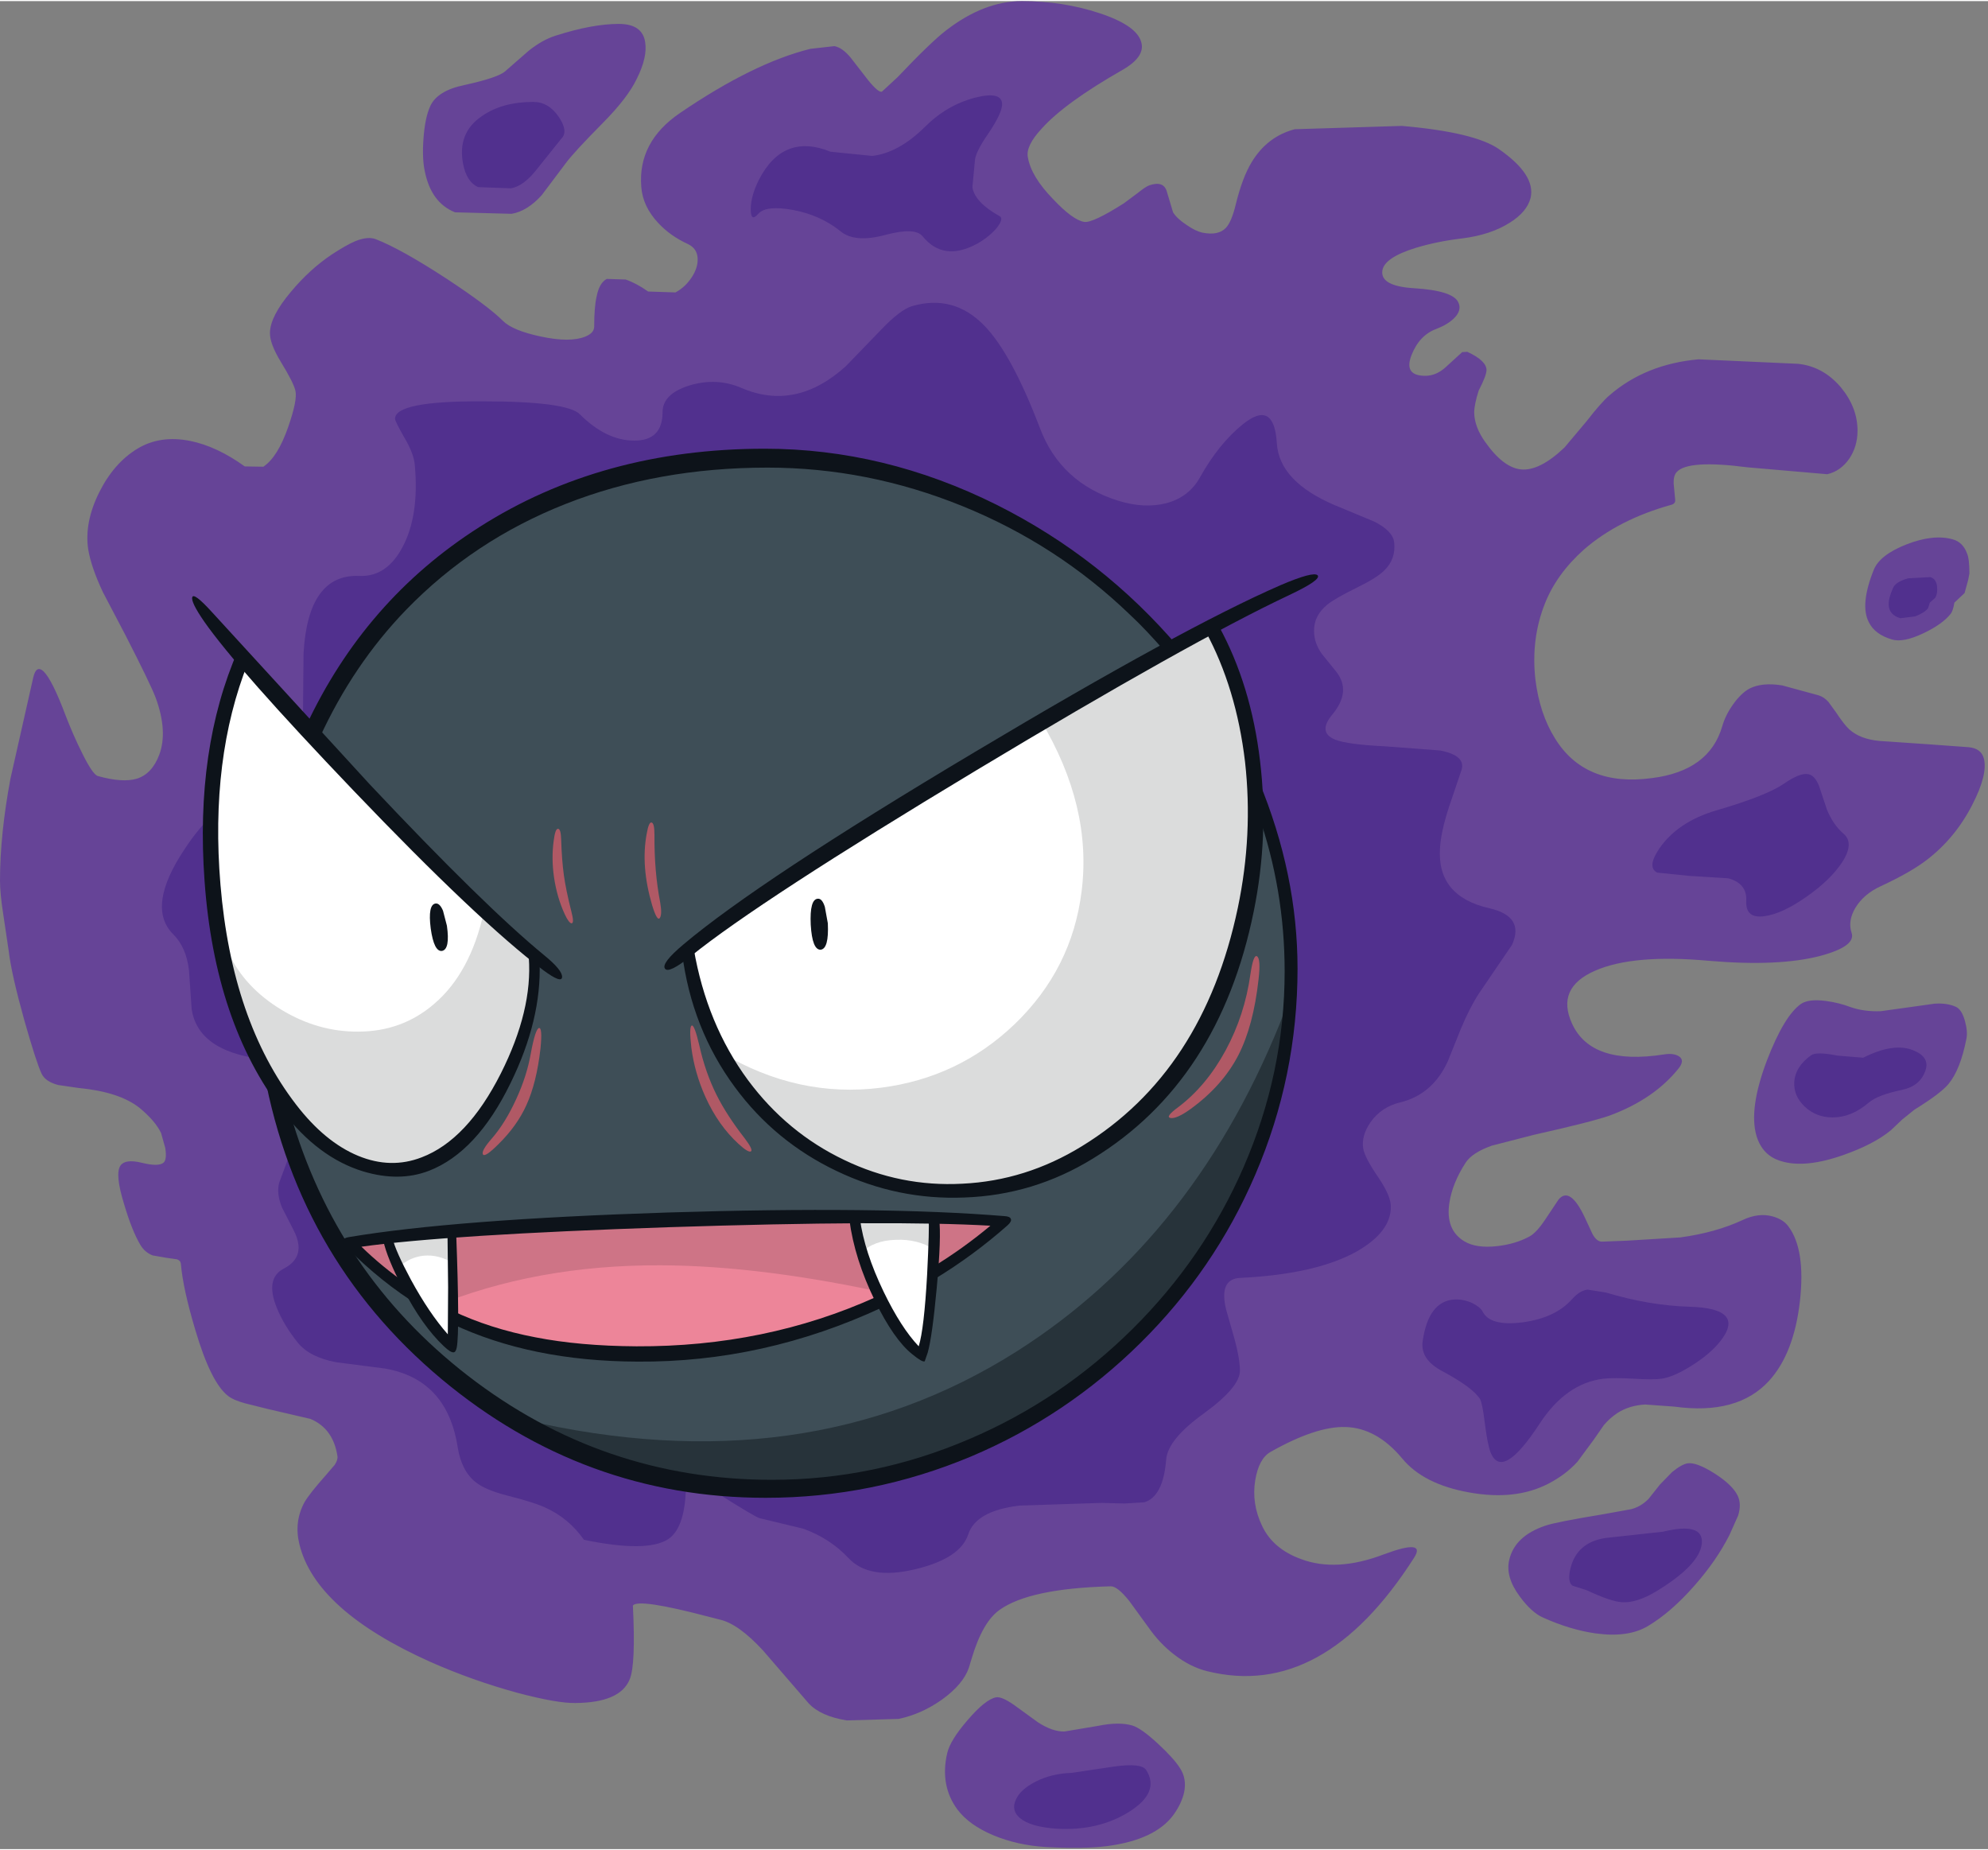 <svg xmlns="http://www.w3.org/2000/svg" width="331" height="308" viewBox="0.0 0.0 331.4 308.0"><rect x="0.0" y="0.0" width="331.4" height="308.0" fill="#808080" stroke="none"/><path fill="#664497" d="M327.9 132q-2.2 6.05-7.7 10.35-2.45 1.9-5.6 3.4l-4.4 2.1q-3.8 2.05-2.9 6.8-3.35 3.9-9.55 4.7-3.9.5-12.15-.25l-12.65-.45q-6.75.55-10.85 3.95-1.5 1.25-1.65 3.95-.2 2.85 1.4 5.35 4.3 6.7 16.7 4.75-5.9 7.4-19.75 10.7l-9.3 2.25q-4.4 1.35-5.85 3.5-3.15 4.75-3 8.85.15 3.8 3 5.5 2.75 1.65 8.65.3 6.55-1.5 7.75-5.85 1.9-.6 3.4 2.55 1.6 3.4 3.8 3.15l10.05-.4q7.9-.6 13.55-3.25 3.85-1.8 5.8.7 1.75 2.25 1.65 7.1-.05 4.6-1.7 9.5-1.65 5.05-4.25 7.9-4.2 4.6-11.65 3.7l-5.85-.55q-3.3 0-5.7 1.55-2 1.3-4.8 5.6-2.6 4.05-6.65 6.15-5.35 2.8-12.3 1.75-6.95-1-10.25-5-4.95-6-11.45-6.05-5.25 0-12.3 4-2.4 1.4-3 5.9-.65 4.8 1.45 8.8 5.8 11.05 24.4 3.95-8.7 13.7-19.35 16.8-6.3 1.8-14.65-.25-3.7-.9-8.1-7.15-4.15-5.8-6.3-5.75-15 .4-20.35 4.95-2.05 1.7-3.2 4.45l-1.65 4.95q-1.6 4.75-10.5 6.9-9.15 2.2-13.25-2.2-5.65-6.1-8.5-8.6-4.7-4.1-8.2-4.9l-8.75-2.1q-6.8-1.3-6.8.65 0 9.4-.95 11.45-1.55 3.4-8.45 3.8-2.8.15-9.35-1.8-7-2.1-13.95-5.4-18.35-8.7-20.55-17.9-1.2-4.9 2.3-9.1l2.5-2.85q1.15-1.45.95-2.55-1.1-6.75-8-9.2-7.6-1.55-9.6-3.1-2.7-2.1-5.65-9.65-2.6-6.7-2.85-10-.15-1.65-2.6-1.8-2.85-.25-3.75-1.75-1.55-2.7-2.7-7.45-1.25-5.15.25-4.85l3.95.6q2.3-.1 2.2-2.35-.2-4.25-1.75-6.25l-4.15-3.75q-3.4-3-8.05-3.45-3.9-.4-4.7-1.95-1.55-3.1-3.6-8.5-2.85-7.5-3.25-11-1.4-11.9.05-23.15.85-7.05 4.2-21.15.3-1.3 3.5 7.15 3.6 9.55 5.3 10l5.95.4q3.85-.9 5.45-5.2 2.25-6.05-3.15-17.05l-4.45-8.95q-2.4-5.15-2.95-8.75-.65-4.3 1.2-8.2 1.75-3.75 5.25-6 8.15-5.15 17 1.25Q44.05 81 47.9 74q3.55-6.4 2.9-9.2-.45-2.15-2.3-5.6-1.65-3.05-1.65-3.65.15-4.15 5.55-9.75 5.7-5.9 9.7-4.35 4.2 1.6 11.7 6.3 7.35 4.55 9.7 6.9 2.55 2.55 9.4 2.75 7.05.25 7.05-3.15 0-4.25 1.65-5.9 1.95-2.05 5.95.75 2.1 1.45 4.5.65 2.1-.7 3.65-2.8 1.5-2.05 1.45-4.05-.05-2.2-2.1-3.2-5.2-2.5-6.35-8.55-1.35-7.1 6.2-12.25 6.95-4.8 14.05-7.1 4.15-1.35 10.6-2.3 1.45 2.55 3.65 4.55 2.4 2.2 3.95 1.9 1.1-.2 7.6-7.05 7.75-6.75 15.6-6.75 10.35 0 15.8 2.7 5.75 2.85 0 6.1-17.4 10.05-16.4 15.25.6 3.35 4.75 7.4 3.8 3.65 6.1 4.05 1.55.25 5.65-2.2 4.9-2.95 5.65-3.2 1.5-.5 1.55.6.2 2.15.65 2.9 1.55 2.55 5.05 3.5 3.5.95 5.8-.7.95-.65 1.55-2.9.6-2.85 1.1-4.4 1.95-6.1 7.9-7.65 6-1.6 17.6-1.1 12.2.55 15.95 3.15 5.95 4.15 4.85 7.5-1.2 3.6-10.25 4.8-6.1.8-10.5 3.1-5.2 2.7-3.3 5.7 1.1 1.75 5.7 1.8 4.4 0 5.45 2.3.6 1.25-1.75 2.8-3.3 2.15-3.8 2.8-1.5 1.9-1.4 4.35.15 2.65 2.55 2.65 2.25 0 4.15-1.1l3.5-2.4q1.85.9 1.95 2.2.1.7-.65 2.85-1.6 4.85 1.3 9 2.8 4 5.65 4.75 4.1 1.05 9.05-3.85l7.2-7q3.5-3.1 6.85-4.6 7.35-3.3 23.45-1.6 3.2.35 5.6 2.75 2.15 2.1 2.95 5.1.8 2.95-.15 5.1-1 2.35-3.7 2.6l-9-.25-8.7-.8q-9.05-.35-8.7 6.6-17.2 4.75-21.7 19.15-1.8 5.7-1.05 11.8.65 5.55 3.1 9.55 2.75 4.4 7.55 6.5 4.45 1.9 9.5 1.4 4.95-.5 8.7-3.1 3.95-2.75 5.2-7 1.45-4.95 6.05-5.5 2.9-.35 7.9 1.25.65.2 3.35 3.7 2.4 3.1 7.2 3.6l14.2 1.8q2.6.35.55 6.05M162.3 287.85q2.35-2.5 3.9-2.85.3-.05 3.85 2.15 3.75 2.3 7.75 2.15l5.35-.95q3.35-.7 5.35-.1 1.3.4 3.55 2.45 2.15 1.95 3.2 3.55 1.85 2.8-1 6.75-2.65 3.65-9.1 5.05l-10.8.7q-7.7-.45-11.9-4.35-4.4-4.05-2.95-10.2.4-1.85 2.8-4.35"/><path fill="#664497" d="M103.15 5.4q3.8 0 3.85 2.35.05 1.3-1.65 4.85-1 2.15-3.05 4.35l-3.8 3.7q-1.2 1.1-6.45 8.05-3.5 4.55-6.9 5.15l-8.8-.25q-3-1.4-3.95-6.2-.45-1.95-.3-5.7.15-4.45 1.3-5.25 1.55-1.05 4.25-1.35 3.35-.45 4.55-.9l3.7-3q2.6-2.55 7-3.9 6.2-1.9 10.25-1.9M280.2 245.7l1.4-.75q.45 0 1.35.8.5.45 2.4 1.15 1.75.7 2.25 1.3 2.15 2.7-.05 7.05-2 3.85-5.5 7.6-3.7 4.05-7.75 6.5-3.15 1.9-7.85 1.5-4.05-.35-8.15-2.25-1.85-.85-3.55-2.9-2.15-2.6-1.6-5 1.05-4.4 7.6-6.25 3.65-1.05 11.35-2.25 2.6-.6 4.5-2.75 2.95-3.25 3.6-3.75M325.65 168.4q1.75.75 1.2 4l-1.4 4.85q-.9 2.85-4.55 5.35-4.35 2.6-6.3 4.2-4.45 3.75-11.05 5.5-8.25 2.15-9.9-3.45-1.2-4.15 2.1-11.6 2.95-6.65 5.65-8.65 1.1-.8 3.4-.7l3.35.55q3.75 1.35 9.75.2l7.75-.25M325.25 91.6q1.8.5 2.15 2.95.3 2.15-.65 3.65l-.85.8-.9.8q-.15.25-.2.95l-.3.85q-1.2 1.45-4.2 2.55-3 1.15-4.65.65-3.7-1.05-3.8-4.35-.1-1.95 1.3-5.3.8-2.05 4.9-3.25l7.2-.3"/><path fill="#51308e" d="M200.05 79.35q3.1-5.55 7.1-8.8 5.25-4.25 5.7 3.15.4 6.4 9.75 10.35l6.5 2.7q3.05 1.55 3.3 3.4.35 2.8-1.65 4.75-1.25 1.25-4.65 2.9-3.65 1.8-4.85 2.8-2.25 1.85-2.2 4.4 0 1.95 1.3 3.8l2.35 2.9q2.65 3.3-.6 7.2-2.5 3 .5 4.2 2.05.8 8.25 1.1l9.25.7q4.25.85 3.55 3.2l-2.1 6.2q-1.35 4.15-1.5 6.85-.55 8.05 8.25 10.05 5.9 1.35 3.75 6.1l-5.55 8.15q-1.55 2.4-3 5.9l-2.15 5.35q-2.55 5.55-7.95 6.85-3.1.75-4.9 3.25-1.6 2.3-1.25 4.45.25 1.5 2.55 4.85 2.1 3.1 2.05 4.9 0 4.1-5.6 7.35-6.85 3.85-19.55 4.45-3.55.2-2.3 5.3l1.4 4.9q.85 3.1.9 5.2.05 2.75-5.9 7.1-6.15 4.4-6.4 7.8-.5 6.15-3.65 7.1l-3.3.2-3.85-.1-13.65.45q-7.25.85-8.55 4.8-1.3 4-8.8 5.8-7.7 1.85-11.15-1.85-3.1-3.3-7.55-4.9l-7.25-1.75q-.6-.1-6.95-4.1-5.35-3.3-5.35-1.8 0 7.35-2.9 9.35-3.5 2.35-14.1.15-2.5-3.55-6.3-5.3-1.85-.9-6.4-2.05-3.75-.95-5.35-2.25-2.35-1.85-3-5.8-1.75-11.35-12.15-13.15L56 226.85q-4.4-.85-6.35-3.25-2.3-2.85-3.5-5.8-2-4.9 1.15-6.55 3.9-2 1.65-6.4l-1.95-3.8q-.95-2.35-.45-4.15l2.2-5.9q1.65-4.4 1.6-6.15-.2-4.35-1.1-6.1-1.1-2.05-3.85-2.25-12.3-.95-13.45-8.5l-.45-6.5q-.45-3.8-2.6-5.95-4.6-4.55 1.9-14.25 2.35-3.6 5.25-6.25 2.8-2.55 3.8-2.3 7.35 2.1 9.6-4.05 1-2.65 1.05-8.95l.1-11.05q.75-13.25 9.3-12.9 4.6.2 7.25-4.9 2.75-5.25 2-13.55-.15-1.95-1.8-4.7-1.5-2.65-1.5-3.05.05-2.95 14.45-2.9 14.2 0 16.35 2.15 4.4 4.4 9.1 4.4 4.7 0 4.7-4.75 0-3.05 4.5-4.45 4.5-1.35 8.6.4 9.1 3.95 17.45-3.6l5.9-6.1q3.15-3.3 5.1-3.9 6.95-2.05 12.1 3.25 4.55 4.7 9.25 17.05 3.45 9.15 13.15 12.15 4.3 1.3 7.85.4 3.85-1 5.7-4.35M172.65 296.75q2.65-1.35 5.95-1.45l7.05-1.05q4.6-.65 5.4.55 2.4 3.7-2.85 7-5.15 3.2-12.05 2.8-4.35-.3-6.1-1.75-1.55-1.3-.7-3.1.75-1.7 3.3-3M276 265.1q-3.2 1.9-5.6 1.75-1.85-.1-5.9-2l-2.35-.75q-.9-.6-.35-2.9 1.05-4.3 5.8-5.05l9.6-1.05q6.8-1.65 6.5 1.95-.35 3.6-7.7 8.05M299.1 180.2q.15-2.6 2.8-4.5.85-.65 4.4.05l4.3.35q5.05-2.55 8.3-1.25 2.8 1.1 2.1 3.3-.85 2.65-3.9 3.3-4.1.85-5.6 2.15-2.85 2.45-6 2.45-2.75 0-4.65-1.8-1.85-1.75-1.75-4.05M321.8 96q.95.3 1.1 1.5.15 1.15-.3 1.95l-.45.4-.45.4-.15.5-.15.45q-.6.75-2.15 1.35l-2.45.3q-1.9-.55-1.95-2.25-.05-1.05.7-2.75.4-1.05 2.55-1.65l3.7-.2"/><path fill="#3e4e57" d="M208.25 194.9q-6.8 15.45-19 27.5-12.25 12.05-27.8 18.7-16.1 6.9-33.25 6.9t-32.85-6.85q-15.1-6.6-26.85-18.65-11.65-12-18.1-27.45-6.65-16-6.65-33.35 0-37.45 22.85-61.05 23.25-24 60.9-24 17.2 0 33.4 6.65 15.7 6.45 28 18.1 12.4 11.8 19.25 26.95 7.15 15.9 7.15 33.15 0 17.3-7.05 33.4"/><path fill="#ed8599" d="M106.1 225.05q-15.75-.1-26.45-4Q68.2 216.9 58.3 207q12.7-2.1 52.95-3.5 40.55-1.35 56.15-.15-11.5 10.2-26.75 15.8-16.25 6-34.55 5.9"/><path fill="#fff" d="M201.75 104.6q4.85 7.95 6.6 19.65 1.8 12-.3 24.35-5 29.4-27.4 43.15-10.3 6.3-21.45 6.55-10.5.25-20.05-4.9-9.35-5-15.75-14.1-6.6-9.4-8.65-21.2 11.8-8.5 28.55-19.45 33.5-21.85 58.45-34.05M66.35 137.1L89 159.3q.55 6.75-2.8 15.25-3.4 8.7-9.05 14.25-6.35 6.25-13.2 5.9-7.9-.4-15.15-9.8-11.35-14.75-13.25-37.3-1.7-20.9 5.05-37.8 2.55 4.25 25.75 27.3M155.65 203.05q.45 3-.4 12.2-.85 9.15-1.7 10.6-3.05-2.45-6.5-9.3-3.75-7.3-4.6-13.5h13.2M75.45 205.55l.2 10.05q0 6.65-.35 8.65-3.55-3.4-7.15-9.9-3-5.45-3.55-7.9l10.85-.9"/><path fill="#51308e" d="M88.9 16.8q2.55 0 4.25 2.5 1.65 2.45.4 3.65l-4 5q-2.2 2.85-4.35 3.25l-5.5-.2q-1.9-.85-2.5-3.85-1-5.2 3.15-8 3.4-2.35 8.55-2.35M286.05 134.9q8.4-2.45 11.3-4.45 2.75-1.9 4.1-1.6 1.1.2 1.8 2l1.3 3.9q1.05 2.55 2.75 4 1.9 1.6-.3 4.9-1.95 2.9-5.9 5.65-4 2.8-6.9 3.2-3.25.5-3.1-2.55.15-2.9-3-3.75l-6.45-.4-5.4-.55q-1.75-.9.35-4 3.05-4.45 9.45-6.35M267.75 215.25q7.2 2.15 13.8 2.35 9.65.25 5.15 5.85-1.7 2.1-4.75 4-2.95 1.85-4.95 2.15-1.45.2-4.65 0-3.3-.2-5.05 0-6.25.75-10.65 7.5-6.3 9.65-8.2 4.7-.5-1.35-.95-4.95-.4-3.25-.8-3.9-1.3-1.95-6.25-4.6-3.7-1.95-3.3-4.95.95-6.7 5.25-7 1.5-.1 3.05.6 1.35.7 1.7 1.4 1.25 2.5 6.7 1.8 5.45-.75 8.2-3.85 1.3-1.45 2.6-1.6l3.1.5M162.95 40.4q-5.65 3.1-9.15-1.2-1.25-1.55-6.15-.25-5.15 1.4-7.55-.6-3.35-2.7-7.95-3.55-4.45-.8-5.75.65-1.25 1.45-1.25-.75t1.35-4.9q4.05-7.9 11.95-4.7l6.95.7q4.4-.5 8.8-4.85 3.6-3.6 8.3-4.85 4.55-1.15 4.55 1.1 0 1.45-2.25 4.8-2.3 3.3-2.3 4.75l-.4 4.25q.35 2.5 4.55 4.85.7.4-.45 1.9-1.25 1.5-3.25 2.65"/><path fill="#ce7486" d="M148.95 215.6q-21.9-4.85-38.75-4.9-20.85-.1-38 6.95-7.3-4-13.9-10.65 12.7-2.1 52.95-3.5 40.55-1.35 56.15-.15-8 7.2-18.45 12.25"/><path fill="#dbdcdc" d="M180.3 148.4q1.8-14.15-6.8-28.5 15.3-9 28.25-15.3 4.9 8 6.75 19.65 1.9 12.05-.05 24.35-4.65 29.45-27.05 43.15-16.55 10.2-34 5.05-16.7-4.9-27.1-21.5 12.75 7.55 26.55 5.8 12.95-1.65 22.3-10.6 9.55-9.2 11.15-22.1"/><path fill="#27333a" d="M159.9 241q-15.3 6.15-31.7 6.15-21.75 0-40.85-10.7 46.85 10.9 82.05-11.35 30.25-19.15 44.9-57.1-1.25 16.25-8.65 30.95-7.15 14.25-19 25.15-11.9 10.9-26.75 16.9"/><path fill="#dbdcdc" d="M65.55 195.05q-10.1 0-18.85-13.9-7.45-11.75-8.6-22.5 2.7 5.75 8.8 9.45 6.1 3.7 12.8 3.65 7.3 0 12.65-4.6 6.05-5.15 8.3-15.3 6.9 6.75 8.35 7.45.85 10.7-6.15 22.75-7.6 13-17.3 13"/><path fill="#fff" d="M75.45 205.55l.2 10.05q0 6.65-.35 8.65-3.55-3.4-7.15-9.9-3-5.45-3.55-7.9l10.85-.9M155.65 203.05q.45 3-.4 12.2-.85 9.15-1.7 10.6-3.05-2.45-6.5-9.3-3.75-7.3-4.6-13.5h13.2"/><path fill="#dbdcdc" d="M75.45 205.55l.2 4.85q-2.5-1.55-5.05-1.3-2.3.25-4.05 1.85l-1.95-4.5 10.85-.9M155.65 203.05l.1 5q-2.8-1.75-6.4-1.6-3.7.1-5.75 2.15-.65-2.3-1.15-5.55h13.2"/><path fill="#664497" d="M326.2 133.7q2.9-6.65 1.05-6.9l-14.2-1.75q-3.7-.4-6-2.15-1.3-1-2.8-3.2-1.1-1.8-1.9-2.05-3.1-.95-5.2-1.15-2.8-.3-4.6.65-2.15 1.1-3.05 4.2-1.25 4.2-5 7.05-3.7 2.9-8.9 3.6-5.15.7-9.9-1.1-5.6-2.1-8.7-7.15-3.5-5.65-3.5-13.4 0-5.5 2-10.55 2.15-5.5 6.45-9.6 5.65-5.4 14.55-8 0-3.25 1.8-5 1.9-1.75 5.8-1.9l8.3.55 11.25.55q2-.25 2.9-1.85.55-1.05.55-2.5 0-3.05-2.05-5.85-2.35-3.25-6.05-3.65-14.95-1.55-22 1.1-4.8 1.85-12.7 9.75l-2.15 2.1q-4.6 4.65-8.75 4.25-3.75-.35-7.25-5.2-2.15-3.05-2.15-6.1 0-1.45.85-4.1l.5-1.95q0-.8-1.05-1.45l-1.1.8-2.8 1.8q-1.75.8-3.8.8-2.15 0-3-1.8-.7-1.4-.3-3.45.4-1.9 1.45-3.2.85-1.05 3.15-2.45l1.85-1.25q.65-.6.45-1-.5-1.15-1.8-1.5l-3.15-.3-3.35-.25q-1.85-.5-2.8-1.95-1.1-1.7-.25-3.5 1.2-2.5 6.15-4.4 4.05-1.6 8.55-2.2 4.2-.55 6.7-1.7 2.55-1.15 2.9-2.7.65-2.75-4.6-6.35-3.55-2.45-15.6-2.95-11.45-.5-17.25 1.05-4 1-5.95 4.1-1.1 1.8-2.05 5.75l-.8 2.95q-.55 1.35-1.45 2-2.4 1.75-5.95.95-1.95-.35-3.6-1.45-1.7-1.1-2.55-2.55-.6-.95-.75-2.9v-.35l-.45.1q-.95.3-3.85 2.15l-4.3 2.45q-2.25 1.1-3.55.85-2.6-.4-6.55-4.25-4.35-4.2-5-7.85-1.1-5.95 16.85-16.2 2.6-1.5 2.25-2.65-.45-1.7-5.35-3.05-5.25-1.45-12.3-1.45-5.9 0-11.7 3.9-3.25 2.2-7.8 6.95L148.7 16l-1.35.8q-1.85.4-4.4-1.8-2.2-1.85-3.85-4.55-5.85.85-10.05 2.25-6.9 2.3-13.65 6.9-2.75 1.85-4.3 4.2-1.8 2.75-1.7 5.65.1 2.9 1.75 5.55 1.65 2.7 4.25 3.9 2.55 1.25 2.65 4v.1q0 2-1.3 4t-3.3 3.1q-3.4 1.8-6.4-.3-2.85-1.95-4.35-1.25-1.9 1.05-1.9 5.7 0 2.2-2.55 3.3-3.05 1.25-8.2.5-5.15-.75-7.15-2.75-2.3-2.3-9.5-6.8-7.45-4.65-11.6-6.2-2.2-.85-5.5 1.35-3.25 2.2-5.95 6-2.55 3.7-2.6 5.9-.05.75.7 2l1.15 1.8q1.6 3.2 2.1 5.25.4 1.95-1.7 7-2.3 5.6-5.15 7.45-2.7 1.7-5.1-.05-3.95-2.85-8.05-3.2-4.15-.35-7.8 1.8-3.45 2.15-5.15 5.8-1.7 3.65-1.1 7.65.45 2.95 2.15 6.85l3.35 6.95q3.75 7.3 4.85 10.85 1.85 6.05.2 10.55-1.45 3.9-4.7 5.3-3.2 1.35-7.8.05-1.35-.4-2.95-3.6-1.15-2.25-3.45-8.3l-1.7-4.35q-2.35 10-3.2 15.35-1.35 8.1-1.35 15.65 0 5.7.7 11.45.4 3.4 3.25 10.85l3.55 8.35q.4.8 1.15 1.05l2.2.35q5.8.55 10.3 4.5 4.8 4.25 5.05 9.85v.25q0 1.55-.95 2.35l-3.25.45-2.65-.3q-.3 1.05.15 2.85l.85 2.75q.9 3.3 2.1 5.35l1.15.95 1.8.3 2.15.45q1.15.6 1.3 2.15.25 3.3 2.85 9.85 2.85 7.3 5.3 9.2 1.05.8 5.05 1.8 5.3 1.25 7.8 2.85 4.25 2.75 5.1 8.2l.05.5q0 1-.75 2.15l-1.7 2.05q-1.8 2-2.45 3.15-1.2 2-1.2 4.2 0 1.15.3 2.4 2.2 9 20.25 17.45 6.8 3.2 13.7 5.25 6.4 1.85 9 1.7 6.1-.35 7.5-2.9 1.1-1.9 1.05-9.75v-1.7q0-.85.7-1.4 1.25-.95 4.9-.45l9.15 2 1.85.45q3.7.85 8.55 5.05 2.8 2.45 8.65 8.7 1.7 1.85 4.85 2.4l7.05-.3q3.85-.85 6.8-2.7 2.9-1.8 3.55-3.75l.55-1.65q1.9-6.35 5.35-8.85 5.75-4.15 20.15-4.5 1.8-.05 3.5 1.65l3.15 4q2.3 3.2 3.5 4.45 2.2 2.3 4.45 2.85 7.5 1.85 13.1.5 10.15-2.45 18.55-14.55-10.45 3.4-17 .45-4.3-1.95-6.3-6.15-2.05-4.35-1.25-9.2.8-4.65 3.4-6.15 6.7-3.8 11.85-4.05 7.45-.35 13 6.3 3.2 3.8 9.8 4.75 6.6.9 11.7-1.75 2.65-1.35 4.4-3.25l2.45-3.4q2.25-3.55 4.55-5.05 2.35-1.5 5.35-1.65l5.3.35 6.3.25q3.4-.55 6.05-3.5 3.75-4.1 5.25-12.05 1.45-7.95-.9-11.2-1.55-2.1-4.8-.55-4.75 2.2-10.85 3l-9.3.55-3.75.15q-1.85.2-3.15-1.1l-1.6-2.55-.95-1.75q-.4-.45-.95-.4-1.35 3.45-5.55 5.15-3.15 1.25-6.85 1.35-3.5.05-5.1-.95-2.5-1.55-3.2-4.55l-.25-2.1q0-4.2 3.15-8.95 1.35-2.05 4.9-3.35 2.1-.8 7.5-2 7.05-1.55 10.8-3 6.25-2.45 10.2-6.45-7.2.65-11.65-2.05-2.9-1.8-4.2-4.65-1.15-2.5-.8-5.2.3-2.65 1.9-4 4.2-3.5 10.95-4.1l12.6.4 9.35.5q4.85-.1 8-1.5 2.45-1.1 3.1-1.95.65-.8.65-2.65 0-2.65 1.75-4.25 1.1-1 4.3-2.45 4.8-2.15 7.4-4.25 4.05-3.1 6.55-7.95m4.5-7.5q.7 2.65-1.9 7.7-2.8 5.5-7.5 9.15-2.7 2.1-7.75 4.45-2.85 1.3-4.25 3.6-1.3 2.2-.65 4.15.8 2.25-5.1 3.85-6.95 1.85-18.65.85-12.65-1.15-19 1.65-6.55 2.85-3.85 8.8 3.2 7.05 15.35 5.15 1.55-.25 2.45.3 1.05.65 0 2-4.1 5.15-11.55 7.9-3 1.05-12.6 3.2l-7 1.8q-3.25 1.15-4.35 2.8-2.25 3.45-2.75 6.8-.65 4.45 2.5 6.35 2 1.2 5.5.8 3.05-.35 5.35-1.6 1.15-.6 2.65-2.85l2.2-3.3q1.9-2.3 4.4 3l1.25 2.7q.75 1.4 1.7 1.3l3.95-.15 9-.55q5.9-.8 10.4-2.9 2.65-1.25 5-.6 1.8.5 2.65 1.7 2.85 3.85 1.9 12.4-1 8.75-5.15 13.3-5.25 5.75-15.8 4.3l-4.85-.35q-2.65.15-4.6 1.4-1.3.85-2.3 2.05l-1.7 2.45-2.7 3.65q-1.95 2.15-4.85 3.65-5.5 2.85-13.2 1.45-7.6-1.35-11.15-5.65-4.25-5.1-9.45-5.25-4.9-.15-12.5 4.15-1.95 1.1-2.55 4.7-.65 3.9 1.15 7.65 1.8 3.8 6.45 5.5 5.95 2.25 13.9-.8 7-2.6 5 .55-15.15 23.75-34.5 18.95-2.85-.7-5.55-2.8-2.4-1.85-4.25-4.5l-3.2-4.4q-2-2.5-3.1-2.45-13.55.35-18.55 3.95-2.8 2-4.6 8l-.5 1.65q-.95 2.75-4.5 5.3-3.4 2.4-7.2 3.2l-8.65.25q-4.35-.7-6.35-2.85l-7.6-8.8q-4.1-4.45-7.2-5.15l-1.95-.5q-11.6-3.05-12.55-1.85.5 9.95-.55 12.35-1.6 3.85-9.05 3.9-3.05.05-9.65-1.7-7.5-2.05-14.5-5.15-19.2-8.6-21.85-19.65-.9-3.7.85-6.95.8-1.4 3.55-4.5l1.5-1.75q.55-.85.45-1.45-.7-4.6-4.5-6.2l-7.3-1.7-3.6-.9q-2-.55-2.85-1.25-2.85-2.2-5.45-11-2.05-6.85-2.4-11-.05-.55-.65-.75l-1.75-.25-2.3-.4q-1.3-.5-2.05-1.75-1.4-2.35-2.7-6.75-1.6-5.15-.6-6.5.8-1.1 3.5-.45 2.8.7 3.65 0 .6-.5.3-2.45l-.7-2.5q-.95-2-3.6-4.2-3.35-2.65-10.1-3.3l-3.45-.5q-2.1-.55-2.75-1.85-.9-1.9-2.9-8.95-2.15-7.7-2.6-11.55l-.9-6.05Q0 148.75 0 146.6q0-7.7 1.75-17.05l3.8-16.85q.5-2.1 1.7-1 1.45 1.4 3.7 7.4 1.3 3.35 2.7 6.15 1.8 3.65 2.65 3.9 4.1 1.15 6.5.45 2.55-.8 3.75-4 1.45-3.9-.6-9.5-.8-2.15-5.05-10.45l-3.75-7.15q-1.95-4.15-2.45-7.15-.65-4.45 1.8-9.4t6.4-7.35q3.8-2.3 8.8-1.3 4.45.9 9.1 4.25l3.1.05q2.4-1.6 4.15-6.65 1.55-4.45 1.2-6-.3-1.35-2.45-4.85-1.85-3.05-1.8-4.85.05-2.7 3.45-6.75 3.15-3.8 6.9-6.3 2.45-1.6 3.9-2.2 2.1-.85 3.45-.3 4.2 1.65 11.65 6.5 7 4.6 9.5 7.1 1.6 1.6 6.3 2.6 4.9 1.05 7.45 0 1.45-.6 1.45-1.65 0-3.25.4-5 .45-2.3 1.7-2.95l3.15.1q1.75.6 3.75 2l4.55.15q1.6-.85 2.7-2.5 1.05-1.6 1-3.1-.05-1.7-1.6-2.45-2.95-1.35-4.95-3.5-2.6-2.75-2.85-6.05-.6-7.5 6.45-12.3 12.25-8.35 21.75-10.7l4-.45q1.3.25 2.65 1.85l2.95 3.8q1.7 2.1 2.3 1.95l2.6-2.4q5.65-5.95 8.15-7.85Q164.05 0 170.35 0q6.85 0 12.9 2 6.25 2.05 7 4.85.7 2.4-3.1 4.6-9.65 5.5-13.5 9.8-2.7 2.9-2.3 4.8.55 3.2 4.2 6.95 3.3 3.5 5.2 3.8 1.4.2 6.6-3.1l2.35-1.75q1.3-1.05 1.9-1.25 2.35-.8 2.9 1l1.05 3.5q.65 1.05 2.25 2.1 1.5 1.05 2.7 1.3 2.6.5 3.85-.8.95-1 1.65-3.9 1.1-4.5 2.65-7.05 2.6-4.3 7.2-5.5l17.85-.55q12.1 1.05 16.15 3.85 6.2 4.3 5.3 8.15-.6 2.35-3.5 4.15-3.15 2-7.9 2.6-4.2.5-7.65 1.55-5.25 1.6-5.65 3.75-.45 2.65 5.25 3 6.5.4 7.4 2.35.65 1.35-.75 2.7-1.1 1.05-2.95 1.75-2.8 1.05-4.1 4.35-1.35 3.45 2.3 3.45 1.75 0 3.3-1.35l2.85-2.6.85-.05q3.25 1.5 3.2 3.1-.05.95-1.3 3.35-.75 2.35-.75 3.7.05 2.4 1.85 4.9 3 4.25 5.95 4.55 3.1.3 7.25-3.65l3.7-4.4q2.4-3.1 3.8-4.3 6-5.2 14.85-6l16.6.75q4.2.45 7.15 3.95 2.75 3.35 2.75 7.2 0 2.65-1.4 4.7-1.45 2.05-3.65 2.55l-13.3-1.15q-9.95-1.3-11.8.8-.55.6-.5 1.9l.25 2.65q.1.7-.65.9-8.8 2.45-14.55 7.45-4.6 4.1-6.55 9.1-2.3 5.85-1.55 12.55.7 5.7 3.25 9.8 5 8.15 16.15 6.65 9.6-1.2 11.75-8.65.55-1.9 1.85-3.7 1.3-1.8 2.65-2.55 2.1-1.1 5.5-.55l6.05 1.65q.95.3 1.65 1.1l1.2 1.65q1.5 2.25 2.3 2.95 1.8 1.6 4.95 1.9l8.05.55 6.9.5q2.05.2 2.5 1.85"/><path fill="#0d131a" d="M196.55 107.8q-1.65.65-2.05.95-3.45-4-6.15-6.5-12.15-11.7-27.95-18.1-15.8-6.4-32.45-6.4-18.3 0-33.65 6.05-15.35 6.05-26.6 17.65-8.85 9.15-14.45 21.4-1.8-1.25-2.25-2 9.8-21 28.85-33.15 20.5-13.1 47.65-13.1 19.9 0 38.65 9.35 17.65 8.85 30.4 23.85M209.75 135.5q.3-3.4.1-5.5 6.45 15.55 6.45 31.25 0 17.95-7.05 34.35-6.8 15.85-19.15 28.05-12.35 12.2-28.2 18.9-16.45 6.9-34.25 6.9-30.3 0-54-19.75-24.65-20.6-30-53.2 1.15 1.55 2.45 4.55 1.35 2.95 2.25 4.2Q56 212.05 78 229.1q22.45 17.35 50.7 17.35 17.05 0 32.9-6.8 15.25-6.5 27.2-18.35 11.9-11.8 18.5-26.95 6.85-15.75 6.85-32.65 0-13.55-4.4-26.2"/><path fill="#0d131a" d="M213.45 97.35q5.5-2.35 6.2-1.65.65.75-4.75 3.3-16.55 7.8-52.15 29.2-36.15 21.75-47.55 30.95-3.75 3-4.35 2.1-.65-.9 3.1-4.05 12.65-10.65 48.55-32.05 34.75-20.75 50.95-27.8M34 103.35q-2.2-3.2-1.95-4 .25-.85 3.3 2.5L61.6 130.5q19.1 20.3 29.15 28.55 3 2.45 2.95 3.6-.05 1.15-3.15-1.15-10.8-8.15-31.6-29.9Q39.5 111.25 34 103.35M146 216q.25.7 1.1 1.7-19.75 9.2-40.8 9.05-17.7-.05-30.95-6.3v-2.2q6.3 3 13.9 4.45 7.4 1.45 16.85 1.5 21.5.1 39.9-8.2M155.7 213.05l-.15-2.1q5-3.05 9.55-6.85-16.65-.95-53.65.25-36.9 1.25-51.2 3.25 3.45 3.35 7.6 6.25l2 3.55q-6.2-3.8-12.15-9.75-1.35-1.35.45-1.65 17.55-2.95 53.1-4.1 35.45-1.1 56.2.6.9.05 1.05.45.2.4-.5 1.05-5.7 5.05-12.3 9.05"/><path fill="#0d131a" d="M203.2 104.2q5.35 9.8 6.85 22.45 1.5 12.5-1.05 25.05-5.75 28.3-26.8 41.2-9.9 6.1-21.45 6.5-11.1.45-21.25-4.4-10.3-4.9-17-14-7.2-9.75-8.8-22.35-.05-.4.9-.7 1-.35 1.05 0 2.15 12.55 9.05 21.9 6.5 8.75 16.05 13.3 9.35 4.5 19.65 3.95 10.6-.5 19.95-6.25 20.25-12.4 26-39.75 2.55-12.2 1.2-24.3-1.45-12.3-6.6-21.8-.2-.35.95-.75l1.3-.05M40.65 108.9q.8 1.05.7 1.35-6.35 15.95-4.6 37 1.9 22.75 12.6 36.65 4.8 6.25 10.35 8.55 5.45 2.25 10.6.25 7.6-2.9 13.2-14 5.3-10.55 4.65-19.3l.9.1q.9.4.9.7.35 9.55-4.85 20.15-5.6 11.5-13.6 14.6-4.95 1.9-10.95.1-7.55-2.3-13.5-10.1-11.25-14.65-12.95-38.3-1.6-22.05 5.6-38.5.15-.35.95.75"/><path fill="#b05965" d="M107.8 138.8q.35-2 .8-1.9.5.05.5 2.05-.05 6.1.95 11.25.35 2-.05 2.6-.45.65-1.3-2.15-1.9-6.5-.9-11.85M93.55 139.8q.1 3.35.45 5.9.35 2.5 1.25 6.05.5 1.9.05 1.95-.45 0-1.15-1.5-1.3-2.8-1.8-6.2-.45-3.15-.05-6.05.25-2 .7-2 .5-.05.55 1.85M88.5 175.3q.75-4 1.35-4.15.6-.1.25 3.4-.65 5.75-2.35 9.45-1.55 3.45-4.65 6.5-2.3 2.3-2.6 1.7-.3-.6 1.5-2.65 2.25-2.6 4.05-6.55 1.8-3.9 2.45-7.7M115.25 174.45q-.4-3.5.05-3.7.45-.25 1.3 3.4 1 4.45 2.85 8.15 1.7 3.4 4.7 7.25 1.4 1.85 1.05 2.15-.4.3-2.05-1.2-3.4-3.1-5.55-7.85-1.8-4-2.35-8.2M198.4 184.7q-2.25 1.6-3.25 1.45-1-.15 1.25-1.8 4.7-3.55 7.9-9.45 3.2-5.9 4.15-12.75.5-3.35 1.1-2.95.65.45.25 3.85-.85 7.7-3.35 12.6-2.65 5.15-8.05 9.05"/><path fill="#0d131a" d="M154.8 203.05q0-.3.85-.4.85-.05.9.3.4 2.95-.4 11.55-.75 8.1-1.5 10.75l-.5 1.45q-.4.2-2.1-1.2-3.05-2.45-6.2-8.9-3.4-6.95-4.25-13.45-.05-.35.8-.45.9-.1.95.25.75 5.5 3.95 12.15 2.9 6 5.85 9.1.9-2.9 1.4-11.95.4-8 .25-9.05v-.15M74.6 205.55q0-.35.7-.35.7-.05.75.3.6 16.05.1 18.85-.15.8-.5.85-.5.1-1.7-1.05-3.55-3.35-6.8-9.6-2.65-5.1-3.25-7.95-.05-.35.7-.5.8-.2.85.15.5 2.1 3.05 6.85 3.05 5.6 6.15 9.1l.05-7.85-.1-8.75v-.05"/><path fill="#664497" d="M160.4 292.65q-1.2 4.25 1.35 7.7 1.75 2.35 5.05 3.85 3.35 1.45 7.6 1.7 6 .4 10.95-.8 5.85-1.35 8.15-4.6.95-1.2 1.35-2.5.6-1.9-.3-3.25-1-1.5-3.05-3.35-2.15-1.95-3.25-2.3-2-.6-5.2.1l-5.2.95q-2.95.15-7.4-2.05l-4.05-2.2q-4.8 2.2-6 6.75m-2.5-.65q.5-2.15 3.4-5.5 2.95-3.45 4.75-3.8.95-.15 2.95 1.25l4 2.9q2.45 1.6 4.45 1.55l5.65-.95q3.45-.7 5.65-.05 1.5.45 4.3 3.05 2.6 2.4 3.65 4.05 1.15 1.75.7 4-.4 1.85-1.75 3.75-3.05 4.2-11.1 5.25-3.9.5-10.25.15-4.75-.3-8.7-1.95-4.05-1.7-6-4.3-2.95-4-1.7-9.4M270.4 253.2l-4 .7-5.9 1.15q-3.4 1-5.1 3.1-2.05 2.45-.85 5.5 1.1 2.8 4.1 4.15 3.9 1.8 7.7 2.15 4.5.45 7.5-1.35 3.75-2.3 7.85-6.8 4-4.45 6-8.35 1.25-2.45-.8-4.25-.9-.8-5.2-2.95-2 0-3.95 2.35-2.35 2.85-3.5 3.4-1.55.7-3.85 1.2m6.35-6l2-2.05q1.6-1.3 2.6-1.45 1.45-.2 4.4 1.65 3 1.9 3.9 3.7.7 1.4.1 3.35l-1.45 3.25q-2.15 4.25-5.8 8.4-3.9 4.45-7.75 6.75-3.3 2-8.75 1.25-4.25-.6-8.8-2.65-1.9-.85-3.85-3.5-2.45-3.3-1.75-6.15.95-3.95 6-5.65 1.7-.6 9.6-1.9l4.7-.85q1.6-.4 2.9-1.7l1.95-2.45M324.65 177l.3-.9 1.1-3.95q.35-2.45-.75-2.95-1.15-.5-2.9-.35l-3.5.55-5.25.7q-3.15.15-5.8-.85l-3.1-.5q-1.95-.05-2.8.55-2.5 1.85-5.4 8.3-3.15 7.15-2.05 11 .7 2.4 2.95 3.1 3.25 1 8.9-1.25 4.8-1.9 7.7-4.35 1.1-.9 4.15-2.85l3.95-2.65q1.85-1.65 2.5-3.6m1.35-9.4q1 .4 1.55 2.35.5 1.8.25 3-1 5.15-3 7.55-1.35 1.6-5.65 4.25l-2.05 1.65-1.9 1.8q-2.85 2.35-8 4.15-6.3 2.2-10.25 1-3.15-.9-4.15-4.25-1.3-4.5 1.75-12.55 2.85-7.4 5.65-9.4 1.3-.9 4.25-.5 2.15.3 4 1 2.25.8 5.05.7l5.05-.7 3.9-.55q2.1-.15 3.55.5M325.2 98.45l.8-.7q.45-.7.55-1.85.1-1.2-.25-2.15-.4-1.05-1.3-1.3l-6.65.3q-3.75 1.05-4.4 2.7-.8 2.05-1.05 3.2-.45 2.05.15 3.3.65 1.35 2.85 2.05 1.3.4 4.1-.65 2.85-1 3.8-2.25l.45-1.7.95-.95m.3-8.75q1.7.45 2.4 2.35.4.85.4 3.35l-.2 1.05-.6 2.2-1.7 1.6q-.25 1.45-.65 1.9-1.35 1.7-4.5 3.2-3.35 1.6-5.25 1.05-2.9-.85-3.9-2.95-1.45-2.9.85-8.65 1-2.5 5.45-4.25 4.5-1.75 7.7-.85M105.95 7.1q-.45-.85-2.8-.85-3.9 0-10 1.9-3 .95-4.95 2.3l-2.55 2.25q-2.3 2.3-5.2 2.85L77.1 16q-2 .35-3.2 1.2-.75.5-.9 4.4-.15 3.65.25 5.6.85 4.3 3.35 5.55L85 33q2.2-.4 4.25-2.4l3.6-4.5q1.3-1.85 6.2-6.8 4.1-4.15 5.55-7.1l.05-.1 1.2-2.8q.55-1.55.1-2.2m-2.8-3.3q3.95 0 4.4 3.05.4 2.45-1.35 6l-.05.1q-1.5 3.15-5.6 7.3-5 5.05-6.3 6.85l-3.95 5.25q-2.4 2.65-5 3.1l-9.45-.25q-4-1.6-5.05-6.9-.45-2.15-.2-5.45.25-3.4 1.1-5.3 1.15-2.6 5.65-3.55 5.5-1.2 6.8-2.25L88.1 8.3q2.3-1.85 4.55-2.55 6.1-1.95 10.5-1.95"/><path fill="#0d131a" d="M135.15 153.95q-.2-4.3 1.2-4.35.7-.05 1.15 1.35l.5 2.75q.2 4.25-1.2 4.4-1.4.05-1.65-4.15M71.8 154.55q-.5-3.95.8-4.15.7-.1 1.25 1.2l.65 2.5q.55 3.9-.8 4.2-1.35.2-1.9-3.75"/></svg>
